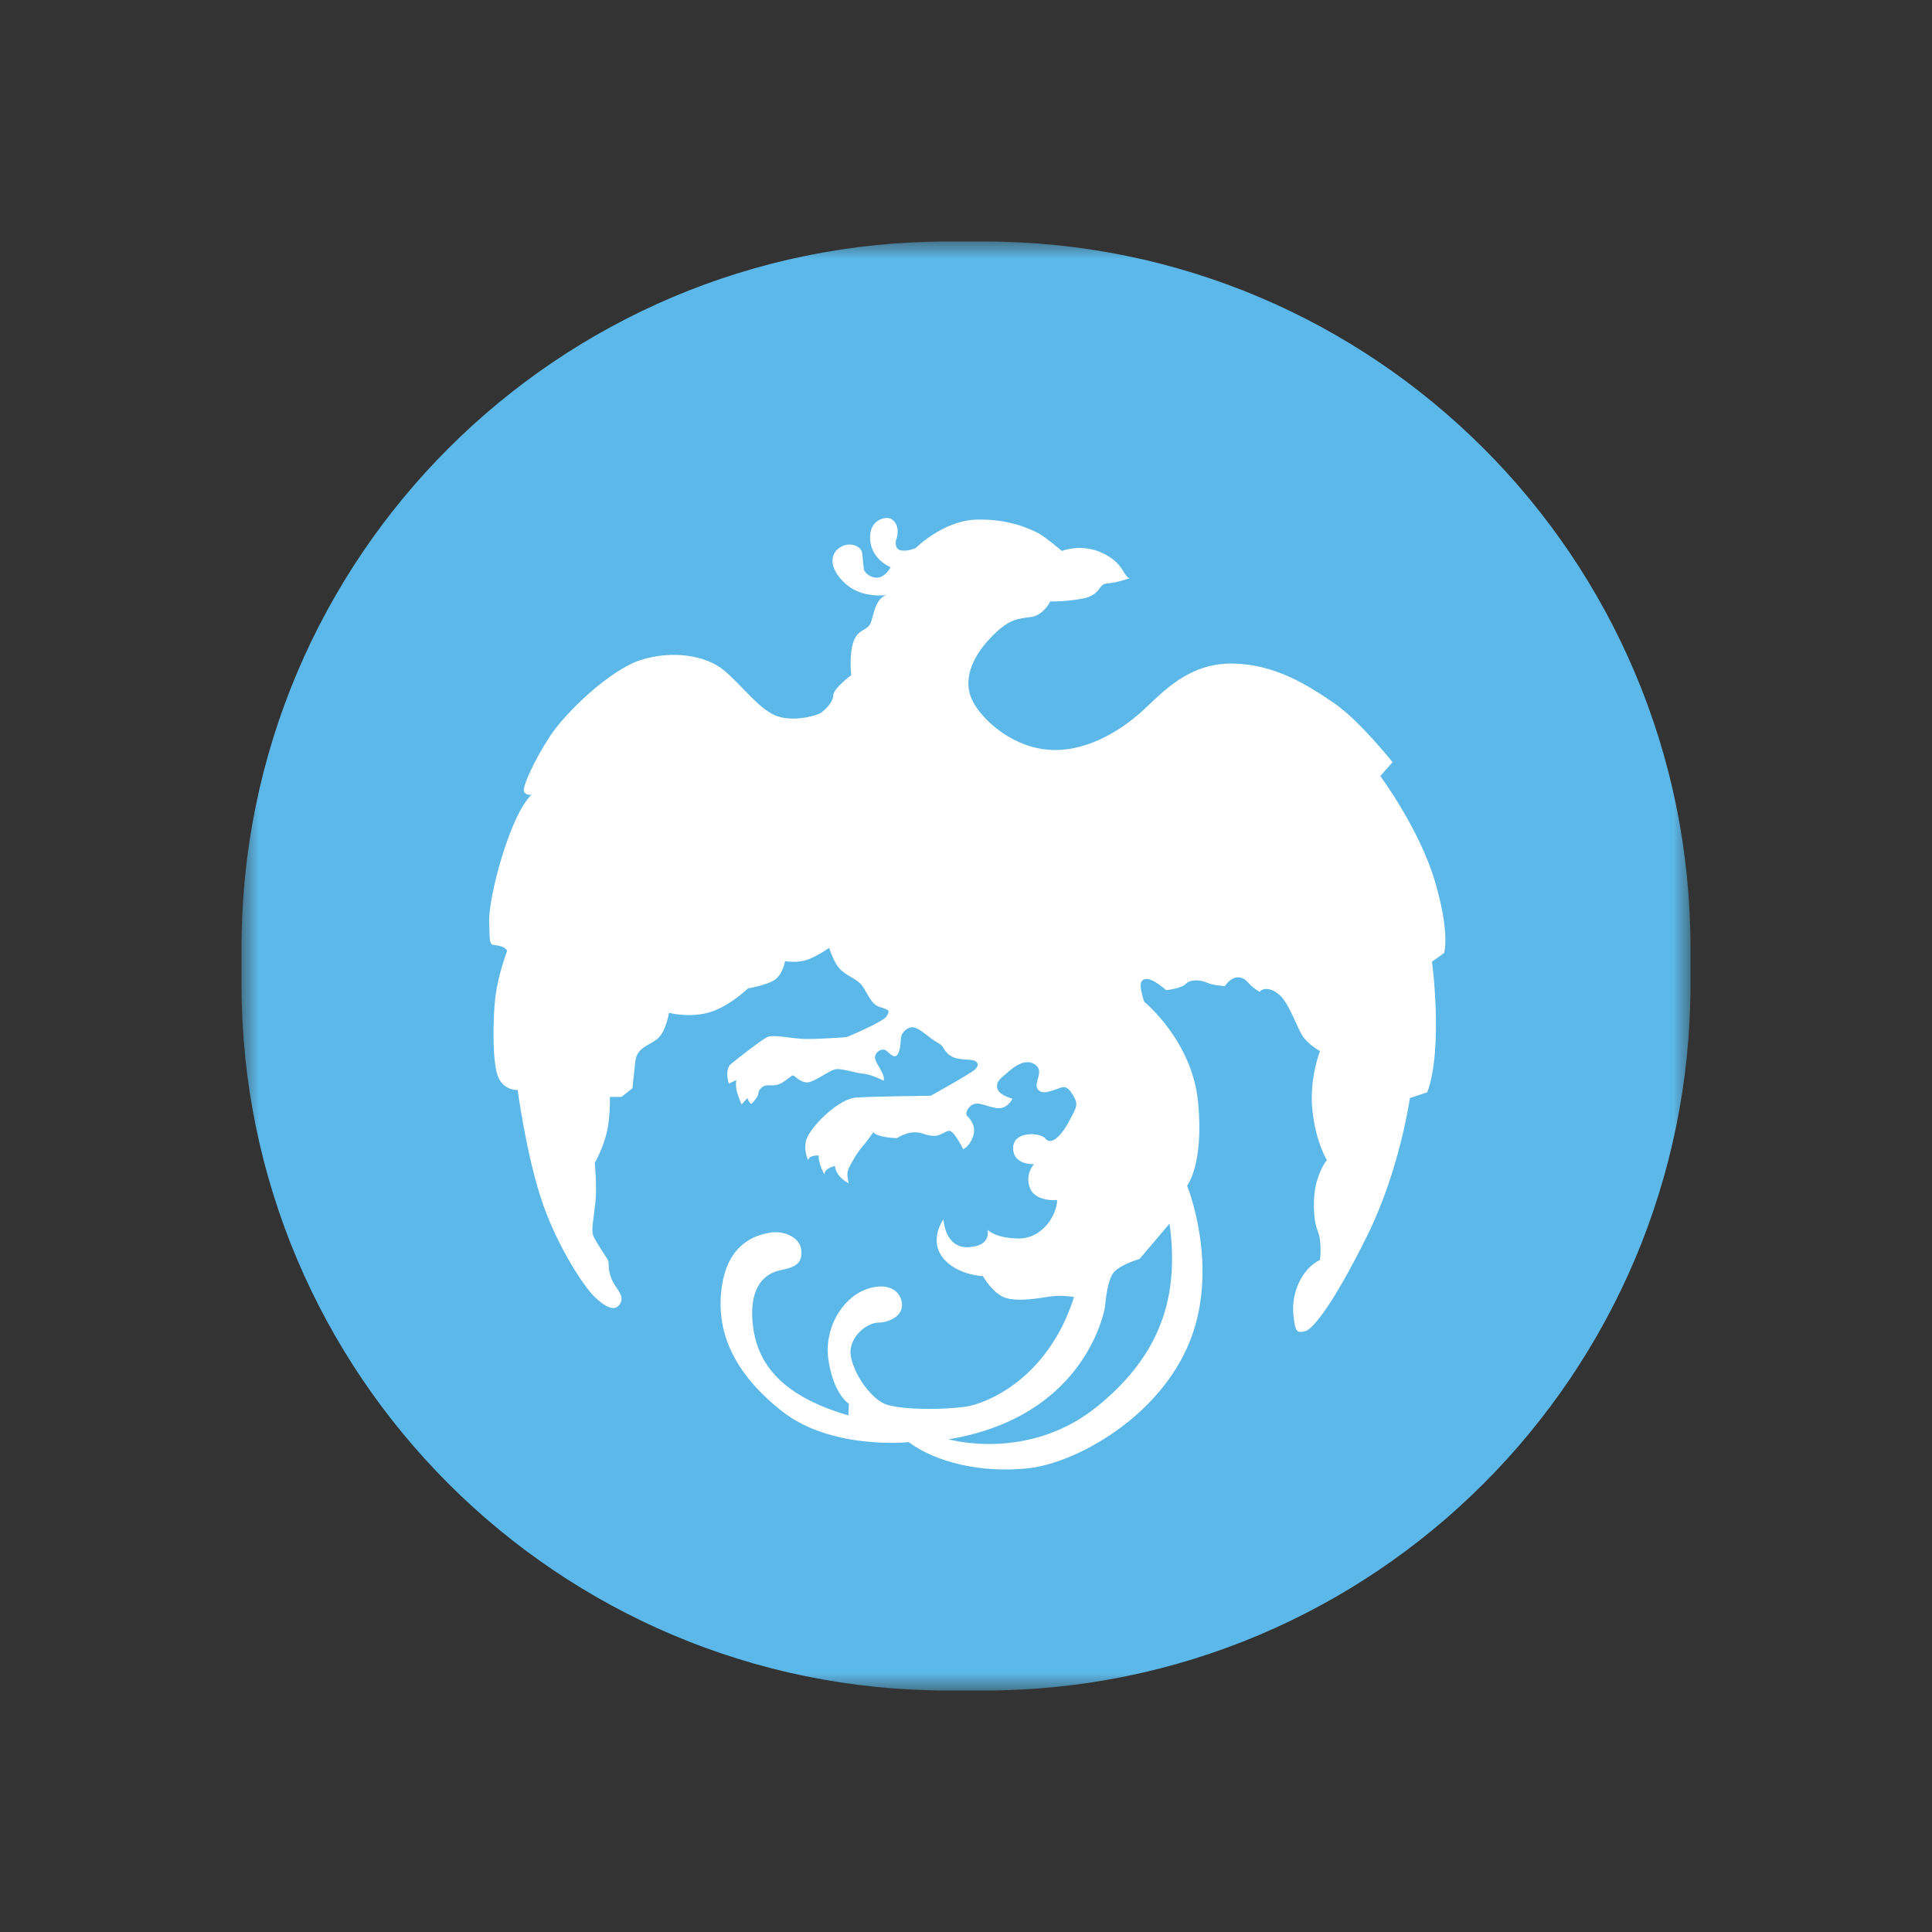 <svg width="56" height="56" viewBox="0 0 56 56" fill="none" xmlns="http://www.w3.org/2000/svg">
<rect x="0" y="0" width="56" height="56" fill="#333333" stroke="none"/>
<!-- <rect width="56" height="56" fill="white"/> -->
<mask id="mask0_94_385" style="mask-type:alpha" maskUnits="userSpaceOnUse" x="7" y="7" width="42" height="43">
<path d="M7 7H49V49.001H7V7Z" fill="white"/>
</mask>
<g mask="url(#mask0_94_385)">
<path fill-rule="evenodd" clip-rule="evenodd" d="M28.524 49.001H27.476C16.166 49.001 7 39.834 7 28.524V27.477C7 16.167 16.166 7 27.476 7H28.524C39.834 7 49 16.167 49 27.477V28.524C49 39.834 39.834 49.001 28.524 49.001Z" fill="#5BB8E8"/>
</g>
<path fill-rule="evenodd" clip-rule="evenodd" d="M32.287 36.876C32.082 37.108 32.03 37.876 32.03 37.876C32.03 37.876 31.543 41.052 27.495 41.718C27.495 41.718 29.802 42.385 31.799 40.771C33.798 39.156 34.157 37.363 33.9 35.467L33.029 36.492C33.029 36.492 32.491 36.646 32.287 36.876ZM41.371 31.66L40.866 31.828C40.866 31.828 40.581 33.896 39.623 35.83C38.663 37.765 38.059 38.537 37.823 38.588C37.587 38.638 37.538 38.622 37.486 38.067C37.436 37.511 37.706 36.789 38.261 36.52C38.261 36.52 38.327 35.998 38.194 35.679C38.059 35.359 38.042 34.653 38.176 34.216C38.311 33.779 38.462 33.627 38.462 33.627C38.462 33.627 38.142 33.123 38.042 32.198C37.94 31.273 38.261 30.466 38.261 30.466C38.261 30.466 37.873 30.264 37.706 29.944C37.538 29.625 37.335 29.053 37.083 28.835C36.831 28.616 36.595 28.633 36.511 28.751C36.511 28.751 36.344 28.65 36.242 28.549C36.142 28.448 36.058 28.314 35.855 28.33C35.654 28.347 35.502 28.583 35.502 28.583C35.502 28.583 35.166 28.566 34.981 28.482C34.796 28.397 34.494 28.381 34.375 28.516C34.258 28.65 33.804 28.701 33.804 28.701C33.804 28.701 33.652 28.566 33.485 28.464C33.316 28.364 33.148 28.33 33.081 28.464C33.013 28.599 33.165 29.037 33.165 29.037C33.165 29.037 34.561 30.163 34.729 31.962C34.897 33.762 34.409 34.367 34.409 34.367C34.409 34.367 35.367 36.721 34.477 38.907C33.585 41.093 31.18 42.405 29.819 42.557C28.457 42.708 27.128 42.389 26.337 41.801C26.337 41.801 24.102 42.035 22.672 40.909C21.242 39.782 20.738 38.571 20.923 37.293C21.107 36.015 21.932 35.796 22.319 35.729C22.706 35.663 23.194 35.848 23.227 36.251C23.261 36.654 23.008 36.738 22.605 36.823C22.201 36.907 21.714 37.259 21.814 38.336C21.915 39.412 22.521 40.422 24.59 41.026L24.605 40.69C24.605 40.69 24.168 40.422 24.017 39.446C23.865 38.47 24.438 37.663 25.009 37.411C25.581 37.159 26.051 37.31 26.136 37.73C26.22 38.151 25.749 38.336 25.463 38.336C25.178 38.336 24.707 38.655 24.655 39.126C24.605 39.597 25.194 40.572 25.732 40.724C26.27 40.874 27.397 40.858 27.986 40.774C28.574 40.69 30.374 39.984 31.131 37.595C31.131 37.595 30.778 37.529 30.441 37.58C30.104 37.63 29.566 37.73 29.179 37.63C28.793 37.529 28.491 36.99 28.491 36.99C28.491 36.99 27.699 36.957 27.313 36.436C26.926 35.915 27.347 35.342 27.347 35.342C27.347 35.342 27.381 36.184 28.07 36.15C28.759 36.116 28.624 35.646 28.624 35.646C28.624 35.646 28.861 35.898 29.533 35.898C30.206 35.898 30.626 35.242 30.643 34.788C30.643 34.788 30.004 34.838 29.853 34.435C29.7 34.031 29.97 33.745 29.97 33.745C29.97 33.745 29.365 33.779 29.365 33.275C29.365 32.77 30.172 32.821 30.306 33.005C30.441 33.19 30.727 32.988 30.979 32.517C31.231 32.047 31.265 32.014 31.08 31.71C30.895 31.408 30.778 31.525 30.608 31.576C30.441 31.627 30.189 31.744 30.07 31.558C29.953 31.374 30.306 31.021 29.97 30.837C29.633 30.651 29.264 31.037 29.045 31.223C28.826 31.408 28.793 31.694 29.348 31.845C29.348 31.845 29.197 32.181 28.861 32.114C28.523 32.047 28.424 31.962 28.254 31.996C28.087 32.031 27.952 32.265 28.036 32.35C28.121 32.433 28.305 32.635 28.205 32.938C28.103 33.24 27.918 33.308 27.918 33.308C27.918 33.308 27.684 32.837 27.549 32.787C27.414 32.736 27.296 32.954 27.01 32.921C26.725 32.887 26.759 32.821 26.506 32.821C26.253 32.821 26.001 32.988 26.001 32.988C26.001 32.988 25.48 32.988 25.311 32.821C25.311 32.821 25.126 33.089 24.992 33.24C24.857 33.392 24.657 33.728 24.59 33.896C24.521 34.065 24.605 34.3 24.605 34.3C24.605 34.3 24.236 34.132 24.201 33.796C24.201 33.796 23.883 33.863 23.899 34.048C23.899 34.048 23.715 33.728 23.732 33.493C23.732 33.493 23.446 33.475 23.428 33.627C23.428 33.627 23.294 33.408 23.361 33.073C23.428 32.736 24.269 31.845 24.824 31.812C25.378 31.777 26.977 31.761 26.977 31.761C26.977 31.761 28.103 31.139 28.254 31.004C28.406 30.87 28.355 30.735 28.103 30.718C27.851 30.701 27.632 30.701 27.465 30.533C27.296 30.365 27.381 30.331 27.163 30.214C26.944 30.097 26.64 29.776 26.455 29.776C26.27 29.776 26.136 29.945 26.118 30.062C26.103 30.18 26.103 30.483 26.001 30.583C25.9 30.685 25.8 30.533 25.682 30.449C25.564 30.365 25.345 30.5 25.363 30.668C25.378 30.837 25.665 31.121 25.615 31.324C25.615 31.324 25.246 31.139 25.027 31.121C24.808 31.105 24.471 30.987 24.269 30.987C24.068 30.987 23.613 31.374 23.395 31.374C23.176 31.374 23.024 31.156 22.975 31.172C22.925 31.189 22.805 31.307 22.655 31.391C22.503 31.475 22.403 31.458 22.251 31.458C22.1 31.458 21.982 31.593 21.982 31.694C21.982 31.795 21.798 31.979 21.798 31.979C21.798 31.979 21.763 32.063 21.663 31.828L21.495 32.014C21.495 32.014 21.41 31.828 21.36 31.643C21.31 31.458 21.344 31.306 21.344 31.306L21.125 31.408C21.125 31.408 20.99 31.004 21.192 30.837C21.394 30.668 22.066 30.146 22.235 30.062C22.404 29.979 22.925 30.097 23.277 30.113C23.631 30.13 24.538 30.062 24.538 30.062C24.538 30.062 25.597 29.625 25.699 29.457C25.8 29.289 25.782 29.272 25.497 29.187C25.211 29.104 25.111 28.666 24.925 28.499C24.74 28.33 24.572 28.297 24.371 28.112C24.168 27.927 24.034 27.473 24.034 27.473C24.034 27.473 23.732 27.691 23.428 27.808C23.126 27.927 22.756 27.86 22.756 27.86C22.756 27.86 22.688 28.263 22.436 28.414C22.185 28.566 21.68 28.65 21.68 28.65C21.68 28.65 21.108 29.204 20.519 29.356C19.931 29.508 19.393 29.356 19.393 29.356C19.393 29.356 19.309 29.86 19.091 30.079C18.872 30.298 18.468 30.331 18.417 30.752C18.367 31.172 18.333 31.542 18.333 31.542L18.014 31.795H17.677C17.677 31.795 17.695 32.35 17.593 32.804C17.492 33.258 17.24 33.712 17.24 33.712C17.24 33.712 17.308 34.384 17.258 34.855C17.206 35.325 17.139 35.629 17.189 35.796C17.24 35.965 17.593 36.453 17.627 36.536C17.66 36.621 17.61 36.788 17.728 37.074C17.846 37.361 18.114 37.546 17.98 37.78C17.846 38.016 17.593 37.932 17.24 37.595C16.887 37.259 16.08 35.998 15.66 34.67C15.239 33.342 15.004 31.593 15.004 31.593C15.004 31.593 14.634 31.627 14.449 31.239C14.264 30.853 14.28 29.49 14.365 28.852C14.449 28.213 14.701 27.557 14.701 27.557C14.701 27.557 14.651 27.439 14.415 27.405C14.179 27.372 14.197 27.422 14.179 26.699C14.163 25.976 14.785 23.622 15.408 23.034C15.408 23.034 15.257 23.067 15.189 22.949C15.122 22.832 15.491 22.025 15.945 21.334C16.399 20.646 17.677 19.417 18.569 19.132C19.46 18.846 20.452 18.981 20.99 19.435C21.529 19.889 21.966 20.511 22.454 20.729C22.94 20.948 23.647 20.746 23.764 20.679C23.883 20.612 24.152 20.359 24.152 20.158C24.152 19.956 24.673 19.569 24.673 19.569C24.673 19.569 24.605 18.964 24.74 18.594C24.875 18.223 25.126 18.291 25.228 18.073C25.329 17.854 25.345 17.383 25.682 17.249C25.682 17.249 25.009 17.35 24.538 16.946C24.068 16.542 24.017 16.105 24.321 15.886C24.623 15.667 24.976 15.836 24.992 16.037C25.009 16.239 25.043 16.525 25.043 16.525C25.043 16.525 25.144 16.727 25.396 16.744C25.648 16.761 25.816 16.441 25.816 16.441C25.816 16.441 25.295 16.239 25.228 15.701C25.16 15.164 25.514 15.012 25.715 15.012C25.917 15.012 26.118 15.281 25.968 15.667C25.968 15.667 25.917 15.92 26.118 15.954C26.321 15.987 26.54 15.886 26.54 15.886C26.54 15.886 27.33 15.097 28.288 15.062C29.247 15.029 29.886 15.348 30.087 15.449C30.289 15.55 30.778 15.97 30.778 15.97C30.778 15.97 31.349 15.735 31.971 16.037C32.593 16.341 32.543 16.694 32.744 16.761C32.744 16.761 32.358 16.895 32.089 16.912C31.82 16.929 31.921 17.248 31.383 17.35C30.844 17.45 30.441 17.433 30.441 17.433C30.441 17.433 30.257 17.837 29.869 17.887C29.483 17.938 29.23 17.938 28.691 18.51C28.154 19.081 27.902 19.738 28.187 20.309C28.473 20.88 29.382 21.705 30.508 21.738C31.635 21.772 32.644 21.05 33.181 20.544C33.72 20.04 34.477 19.216 35.721 19.233C36.965 19.25 37.924 19.872 38.663 20.376C39.404 20.88 40.363 22.092 40.363 22.092L40.009 22.495C40.009 22.495 41.136 24.009 41.59 25.539C42.043 27.069 41.858 27.624 41.858 27.624L41.507 27.876C41.507 27.876 41.842 30.365 41.371 31.66Z" fill="white"/>
</svg>
